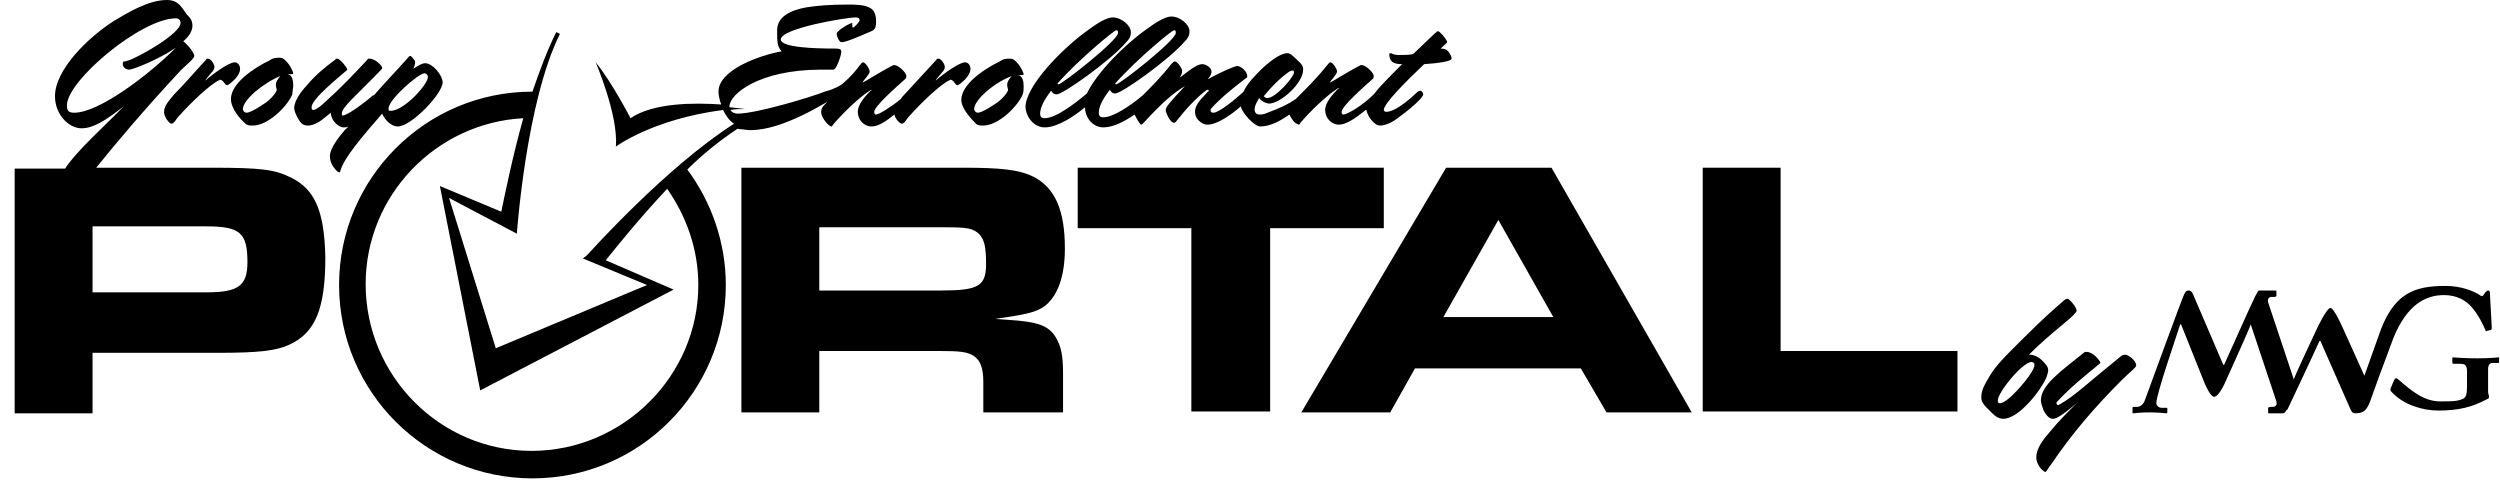 <?xml version="1.0" encoding="iso-8859-1"?>
<!-- Generator: Adobe Illustrator 19.1.0, SVG Export Plug-In . SVG Version: 6.00 Build 0)  -->
<svg version="1.1" baseProfile="tiny" id="Layer_1" xmlns="http://www.w3.org/2000/svg" xmlns:xlink="http://www.w3.org/1999/xlink"
	 x="0px" y="0px" viewBox="0 0 272.8 53.2" xml:space="preserve">
<g>
	<path d="M17.9,12.2c0,0.6,0.6,1.3,0.8,1.3c0.3,0,0.6-0.6,0.7-0.7c1.8-2,3.5-3.5,4.4-4c0.1,0,0.2-0.1,0.2-0.1c0.4,0,0.5,0.6,0.8,0.6
		c0.1,0,1.4-0.9,1.4-1.8c0-0.3-0.2-0.7-0.6-0.7c-0.6,0-2.3,1.2-3.2,2c0-0.1,0.3-0.4,0.7-0.9c0.2-0.2,0.3-0.4,0.3-0.6
		c0-0.3-0.4-0.9-0.7-0.9c-0.1,0-0.2,0-0.2,0.1C21.1,8,20.2,9.1,19,10.3C18.6,10.8,17.9,11.5,17.9,12.2z"/>
	<path d="M26.8,13.5c0.2,0.2,0.5,0.2,0.8,0.2c1.6,0,3.7-2,4.3-3.4C31.9,10,32,9.6,32,9.3c0-0.5-0.1-1.1-0.6-1.2c0.1,0,0.2,0,0.3,0
		c0.2,0,0.3,0,0.3-0.1c0-0.1-0.2-0.6-0.5-1c-0.4-0.5-0.6-0.7-1-0.7c-0.3,0-0.7,0-1.1,0.3c-1.7,0.8-4.2,2.5-4.2,4.2
		C25.2,11.9,26.3,13.1,26.8,13.5z M30.6,8.3c-0.3,0.3-0.5,0.7-0.5,0.9c0,0.3,0.1,0.5,0.1,0.6c0,0.2-0.5,0.9-1.2,1.4
		c-0.3,0.2-1.6,1.1-2.1,1.1c-0.2,0-0.4-0.2-0.4-0.4C26.5,10.9,28.8,9,30.6,8.3z"/>
	<path d="M41.7,12.4c0.3,0.7,1,1.4,1.7,1.4c1.5,0,4.9-3.6,4.9-4.8c0-0.8-1.1-2.1-1.9-2.1c-0.4,0-0.8,0.3-1.3,0.6
		c0.1-0.2,0.2-0.5,0.2-0.7c0-0.3-0.5-0.7-0.5-0.7c-0.1,0-0.1,0-0.2,0.1c-1.4,1.6-2.5,2.7-3.8,4.2c0,0,0,0-0.1,0
		c-0.9,0.8-2.8,2.2-3.3,2.2c-0.1,0-0.1,0-0.1-0.2c0-0.7,1.4-1.8,4.3-4.8c0.1-0.1,0.1-0.1,0.1-0.2c0-0.2-0.7-1-1.4-1
		c-0.1,0-0.2,0-0.2,0.1c-1.6,1.7-2.8,3-4.7,4.7c-0.2,0.2-0.9,0.8-1.2,0.8C34,12,34,11.8,34,11.7c0-0.9,2.9-3.2,3.8-4
		c0,0,0.1-0.1,0.1-0.1c0-0.2-0.8-1.2-1.1-1.2c-0.1,0-0.2,0-0.2,0.1c-1.1,0.8-2.2,1.7-3.1,2.8c-0.6,0.6-1.4,1.7-1.4,2.5
		c0,0.3,0.2,0.7,0.4,1.1c0.3,0.5,0.5,0.8,1.1,0.8c0.5,0,1.1-0.3,1.5-0.6l1-0.8c0,0.8,0.8,1.6,1.4,1.6c0.2,0,0.4,0,0.5-0.1
		c0,0,0.1,0,0.1-0.1c-0.1,0.1-0.2,0.3-0.4,0.4c-0.7,0.8-1.7,2.1-1.7,2.9c0,0.7,0.3,1.2,0.8,1.7c0,0,0.2,0.1,0.2,0.1c0,0,0.1,0,0.1,0
		C37.4,17.3,39.8,14.6,41.7,12.4z M46.3,8c0.3,0,0.4,0.3,0.4,0.4c0,0.8-2.6,3.7-4.1,3.7c-0.2,0-0.2-0.1-0.2-0.2
		C42.3,10.9,45.7,8,46.3,8z"/>
	<path d="M80.8,14.1c0.3,0,0.7,0.1,1,0.1c1.9,0,4.4-0.7,8.5-3.1c-0.1,0.1-0.3,0.3-0.4,0.4c-0.2,0.2-0.3,0.5-0.3,0.7
		c0,0.5,0.5,1.2,0.9,1.5c0.1,0,0.1,0.1,0.2,0.1c0.1,0,0.1,0,0.2-0.2c1.2-1.4,2.9-3,4-3.7c0,0,0.1-0.1,0.2-0.1c0,0,0,0,0,0
		c0,0,0,0.1-0.1,0.1c-0.6,0.6-1.4,1.5-1.4,2.3c0,0.9,0.7,1.6,1.5,1.6c0.8,0,1.6-0.6,2.5-1.3c0.1,0.5,0.6,1,0.8,1
		c0.3,0,0.6-0.6,0.7-0.7c1.8-2,3.5-3.5,4.4-4c0.1,0,0.2-0.1,0.2-0.1c0.4,0,0.5,0.6,0.8,0.6c0.1,0,1.4-0.9,1.4-1.8
		c0-0.3-0.2-0.7-0.6-0.7c-0.6,0-2.3,1.2-3.2,2c0-0.1,0.3-0.4,0.7-0.9c0.2-0.2,0.3-0.4,0.3-0.6c0-0.3-0.4-0.9-0.7-0.9
		c-0.1,0-0.2,0-0.2,0.1c-1.3,1.4-2.3,2.5-3.4,3.7c-0.2,0.2-0.4,0.4-0.5,0.6c-1.1,0.9-2.4,1.7-2.7,1.7c-0.2,0-0.2-0.2-0.2-0.3
		c0-0.6,2.4-2.7,3.4-3.6c0.1-0.1,0.1-0.2,0.1-0.3c0-0.4-0.9-1.2-1.3-1.2c0,0-0.1,0-0.1,0c-1.6,0.8-3.2,1.9-3.4,1.9
		c0.1-0.2,0.8-0.9,0.8-1.2c0-0.3-0.5-1-0.7-1c0,0-0.1,0-0.2,0.1c-0.6,0.8-1.2,1.5-1.9,2.1C91.7,9.4,90.8,9.8,90,10
		c-1.5,0.6-7.5,2.4-9.5,2.4c-0.4,0-0.7-0.2-0.8-0.4c0.5-0.1,1.1-0.1,1.6-0.1c0,0-0.7-0.1-1.7-0.2c0,0,0-0.1,0-0.1c0-1.3,3.2-4,10-4
		c0.4,0,0.9,0,1.3,0c0.2,0,0.3-0.2,0.5-0.6c0.2-0.5,0.4-1,0.4-1.4c0-0.3-0.4-0.3-0.7-0.3c-2.1,0-5.9-0.1-5.9-1
		c0-1.2,7.1-2.4,8.2-2.4c0.2,0,0.4,0.1,0.4,0.3c0,0.2-0.6,0.8-0.7,0.8C93,3,93,3,93,2.8c0,0,0-0.1,0-0.2c0,0,0-0.1,0-0.1
		c-0.2,0-1.7,0.8-1.7,1.2c0,0.3,0.3,0.9,0.5,0.9c0.4,0,1-0.2,3.3-1.2c0.4-0.2,0.5-0.4,0.5-1.1c0-0.6-0.2-1.2-0.6-1.4
		c-0.6-0.4-1.7-0.4-2.5-0.4c-1.9,0-3.2,0.1-4.5,0.3c-1.7,0.3-3.2,1-3.2,2.5c0,1.2,0,1.8,0.5,2.3c-2.3,0.4-6.9,2-6.9,4.4
		c0,0.3,0.1,0.9,0.3,1.4c-3-0.2-7.4-0.2-9.9,1.5c0,0-2-3.9-3.8-6.1c0,0,2.5,5.8,2.2,9.2c0,0,4-3,11.7-4c0.3,0.6,0.7,1.2,1.2,1.5
		c-7.5,4.8-15.7,14-16.1,14.4l-0.4,0.3l7,2.9L54.1,38L49,21.6l7.4,3.9c0,0,1-14.4,4.7-21.8l-0.4-0.2c-1,2-1.8,4.2-2.6,6.5
		c0,0,0,0,0,0c-11.7,0-21.1,9.5-21.1,21.1c0,11.7,9.5,21.1,21.1,21.1c11.7,0,21.1-9.5,21.1-21.1c0-4.7-1.6-9.1-4.2-12.6
		c1.7-1.7,3.6-3.2,5.4-4.4C80.5,14,80.6,14.1,80.8,14.1z M58,49.2C48,49.2,39.9,41,39.9,31c0-9.7,7.7-17.6,17.2-18.1
		c-1.2,4.3-2,8.3-2.4,10.2l-6.7-2.8l4.4,22.3l21.1-11l-7.4-3.2c1.2-1.5,3.7-4.6,6.7-7.8c2.1,3,3.4,6.6,3.4,10.5
		C76.2,41,68,49.2,58,49.2z"/>
	<path d="M106.5,13.5c0.2,0.2,0.5,0.2,0.8,0.2c1.6,0,3.7-2,4.3-3.4c0.1-0.3,0.1-0.6,0.1-0.9c0-0.5-0.1-1.1-0.6-1.2
		c0.1,0,0.2,0,0.3,0c0.2,0,0.3,0,0.3-0.1c0-0.1-0.2-0.6-0.5-1c-0.4-0.5-0.6-0.7-1-0.7c-0.3,0-0.7,0-1.1,0.3
		c-1.7,0.8-4.2,2.5-4.2,4.2C104.9,11.9,106.1,13.1,106.5,13.5z M110.4,8.3c-0.3,0.3-0.5,0.7-0.5,0.9c0,0.3,0.1,0.5,0.1,0.6
		c0,0.2-0.5,0.9-1.2,1.4c-0.3,0.2-1.6,1.1-2.1,1.1c-0.2,0-0.4-0.2-0.4-0.4C106.3,10.9,108.5,9,110.4,8.3z"/>
	<path d="M114,13.9c1.4,0,3.2-1.2,4.4-2.2c0,1.2,0.9,2.2,2,2.2c1.1,0,2.4-0.7,3.4-1.4c0.2,0.4,0.5,0.9,0.6,1
		c0.1,0.1,0.1,0.1,0.1,0.1c0,0,0.1,0,0.2-0.1c2.2-2.4,3.4-3.4,4.6-4.1c0.1,0,0.1-0.1,0.1-0.1c0,0,0,0,0,0s0,0.1-0.1,0.1
		c-1.7,1.8-2.1,2.3-2.1,2.6s0.5,1.4,0.9,1.4c0,0,0.1,0,0.2-0.1c1.1-1.4,2.3-2.7,3.4-3.5c0,0,0.1,0,0.1,0c0,0,0.1,0,0.1,0.1
		c0,0,0,0.1-0.1,0.1c-0.5,0.6-1.4,1.3-1.4,2.2c0,0.7,0.5,1.1,0.9,1.3c0.2,0.1,0.4,0.1,0.5,0.1c1,0,2.6-1.1,3.6-2
		c0.1,0.7,1.5,2.2,2.1,2.2c1.1,0,2.2-0.6,3.2-1.3c0.2,0.4,0.5,0.9,0.8,1c0.1,0,0.1,0.1,0.2,0.1c0.1,0,0.1,0,0.2-0.2
		c1.2-1.4,2.9-3,4-3.7c0,0,0.1-0.1,0.2-0.1c0,0,0,0,0,0c0,0,0,0.1-0.1,0.1c-0.6,0.6-1.4,1.5-1.4,2.3c0,0.9,0.7,1.6,1.5,1.6
		c0.8,0,1.8-0.7,2.8-1.5c0.1-0.1,0.1-0.1,0.2-0.1c0.1,0.6,0.8,1.7,1.5,1.7c0.6,0,1.4-0.4,1.9-0.8c2.2-1.6,2.8-2.4,2.8-2.6
		c0-0.2-0.2-0.4-0.3-0.4c-0.2,0-0.3,0.1-0.4,0.2c-1.9,1.8-2.9,2.1-3.3,2.1c-0.2,0-0.3-0.1-0.3-0.2c0-0.7,2.4-3.1,4.4-5
		c1.5-0.1,3-0.3,3-0.6c0-0.2-0.1-0.4-0.3-0.7c-0.2-0.3-0.5-0.4-0.9-0.4c0.4-0.4,0.7-0.6,0.7-0.7c0,0,0-0.1,0-0.1
		c-0.2-0.4-0.8-1.1-1-1.1c-0.1,0-0.4,0.3-2.7,2.5C153.8,6,153.2,6,152.6,6c-0.6,0-0.7-0.2-0.9-0.2c-0.1,0-0.1,0.1-0.1,0.1
		c0,0.8,0.4,1.1,1.4,1.1c-1.5,1.5-2.5,2.5-3.1,3.3c-1.2,1.2-2.9,2.2-3.3,2.2c-0.2,0-0.2-0.2-0.2-0.3c0-0.6,2.4-2.7,3.4-3.6
		c0.1-0.1,0.1-0.2,0.1-0.3c0-0.4-0.9-1.2-1.3-1.2c0,0-0.1,0-0.1,0c-1.6,0.8-3.2,1.9-3.4,1.9c0.1-0.2,0.8-0.9,0.8-1.2
		c0-0.3-0.5-1-0.7-1c0,0-0.1,0-0.2,0.1c-1.2,1.5-2.1,2.4-3.6,3.9c-0.7,0.5-1.7,1-3.1,1.5c-0.2,0.1-0.5,0.2-0.8,0.2
		c-0.5,0-0.6-0.3-0.6-0.6c0-0.3,0.2-0.7,0.5-1.2c0.3,0.4,0.8,0.6,1.1,0.6c1.2,0,3.7-2.2,3.7-3.7c0-0.2,0-0.5-0.6-1
		c-0.4-0.4-0.8-0.8-1.1-0.8c-0.6,0-1.5,0.5-2.8,1.7c-0.8,0.8-1.6,1.6-2,2.5c0,0-0.1,0.1-0.1,0.1c-1,0.9-2.6,2.2-3.2,2.2
		c-0.2,0-0.3-0.1-0.3-0.2c0-0.1,0-0.2,0.1-0.3c1.2-1.3,2.5-2.3,3.8-3.3c0.1,0,0.1-0.1,0.1-0.2c0-0.5-0.7-1.1-1.1-1.1
		c-0.2,0-1.7,0.6-3.1,1.4c-0.1,0-0.1,0.1-0.1,0.1c0,0,0,0,0,0c0,0,0-0.1,0.1-0.2c0.2-0.2,0.3-0.5,0.3-0.7c0-0.4-0.6-0.8-1-0.8
		c-0.7,0-1.8,1-2.5,1.5c0.3-0.4,0.3-0.7,0.3-0.8c0-0.2-0.5-1-0.8-1c-0.1,0-0.2,0.1-0.4,0.3c-1,1.3-2.2,2.5-3.1,3.4
		c-1.3,1.1-3.2,2.4-4.3,2.4c-0.3,0-0.5-0.1-0.5-0.5c0-0.7,0.5-1.6,1.2-2.5c0.2,0.3,0.3,0.4,0.6,0.4c0.7,0,5.9-3.7,7.6-5.7
		c0.3-0.3,0.5-0.6,0.5-1.1c0-0.7-1-1.6-2-1.6c-0.7,0-1.9,0.8-2.7,1.4c-2.3,1.6-5.4,4.7-6.5,7c-1.3,1.1-3.4,2.7-4.6,2.7
		c-0.3,0-0.5-0.1-0.5-0.5c0-0.7,0.5-1.6,1.2-2.5c0.2,0.3,0.3,0.4,0.6,0.4c0.7,0,5.9-3.7,7.6-5.7c0.3-0.3,0.5-0.6,0.5-1.1
		c0-0.7-1-1.6-2-1.6c-0.7,0-1.9,0.8-2.7,1.4c-2.8,2-6.8,6.1-6.8,8.4C112,12.9,112.9,13.9,114,13.9z M140.7,7.8
		c0.1,0,0.2-0.1,0.3-0.1c0.1,0,0.2,0,0.2,0.2c0,0.5-2,2.8-2.9,2.8c-0.1,0-0.2,0-0.4-0.2C138.7,9.5,139.7,8.5,140.7,7.8z M128.1,3.3
		c0.2,0,0.2,0.1,0.2,0.3c0,0.8-6.1,5.6-6.5,5.6c-0.1,0-0.1,0-0.1-0.1C124.1,6.4,127.9,3.3,128.1,3.3z M121.8,3.3
		c0.2,0,0.2,0.1,0.2,0.3c0,0.8-6.1,5.6-6.5,5.6c-0.1,0-0.1,0-0.1-0.1C117.8,6.4,121.6,3.3,121.8,3.3z"/>
	<path d="M31.8,19.4c-1.8-0.9-3.2-1.1-8.8-1.1H10.5c2-2.5,5.2-6.3,9.2-10.6c0.6-0.6,1.5-1.3,1.5-1.6c0-0.4-0.9-1.4-1.2-1.6
		c0.6-0.5,1-1.1,1-1.7c0-0.6-0.3-0.9-0.6-1.2C19.8,0.8,19.5,0,18.2,0c-2,0-4.3,1.4-5.8,2.3C9.6,4.1,6,7.6,6,10.5
		c0,2,1.5,3.5,2.9,3.5c1.3,0,2.7-0.9,4.6-2.4c-1.9,2-5.1,4.8-6.4,6.8H1.6v26.7h8.5v-6.6h13.7c4.3,0,6.3-0.2,7.8-0.9
		c2.8-1.3,3.9-3.9,3.9-9.5C35.4,23.1,34.4,20.7,31.8,19.4z M8.1,12.3c-0.6,0-0.8-0.2-0.8-0.8c0-2.7,8.1-9.5,11.9-9.5
		c0.3,0,0.5,0.2,0.5,0.5c0,1.2-4.7,3.8-5.7,4.1c-0.1,0-0.2,0.1-0.4,0.1c-0.2,0-0.2,0.1-0.2,0.3c0,0.3,0.3,0.6,0.7,0.6
		c0.4,0,3.2-1.1,5.1-2.4C16.2,8.2,10.8,12.3,8.1,12.3z M22.5,31.9H10.1v-7.2h12.4c3.7,0,4.5,0.7,4.5,3.9C27,31.2,26,31.9,22.5,31.9z
		"/>
	<path d="M116.2,27.1c0-4.2-1.1-6.6-3.4-7.8c-1.6-0.8-3.6-1-7.8-1H80.9v26.7h8.5v-6.7h13.1c2.3,0,3,0.1,3.7,0.5
		c0.8,0.5,1.1,1.4,1.1,2.9v3.3h8.7v-4.2c0-2-0.2-3-0.8-4c-0.8-1.3-2-1.7-5.2-1.9l-1.4-0.1c3.4-0.5,4.4-0.7,5.4-1.4
		C115.4,32.3,116.2,30.2,116.2,27.1z M102.7,31.7H89.4v-6.9H103c2.6,0,3.2,0.1,3.9,0.8c0.5,0.6,0.7,1.3,0.7,3.2
		C107.6,31.2,106.8,31.7,102.7,31.7z"/>
	<polygon points="151,18.3 117.6,18.3 117.6,24.9 130,24.9 130,44.9 138.6,44.9 138.6,24.9 151,24.9 	"/>
	<path d="M157.8,18.3l-15.8,26.7h9.7l2.7-4.8h18.1l2.8,4.8h9.3l-15.3-26.7H157.8z M157.5,34.6l6-10.6l6,10.6H157.5z"/>
	<polygon points="194.3,18.3 185.8,18.3 185.8,44.9 213.6,44.9 213.6,38.3 194.3,38.3 	"/>
	<path d="M272.6,39c-0.2,0-0.8,0.1-2.3,0.1c-1.5,0-2.4-0.1-2.6-0.1c-0.1,0-0.1,0-0.1,0.1v0.4c0,0.1,0,0.2,0.1,0.2h0.8
		c0.5,0,0.7,0.2,0.7,0.8v1.3c0,0.9,0,1.5-0.4,1.7c-0.6,0.3-1.3,0.3-2.5,0.3c-1.8,0-3.1-1.1-4.6-2.4c-0.2-0.2-0.4-0.1-0.4,0
		c-0.1,0.1-0.3,0.7-0.4,0.9c-0.1,0.2-0.1,0.3,0.1,0.5c1.3,1.4,3.4,2,5.1,2c2.2,0,3.7-0.4,5.2-1.2c0.2-0.1,0.3-0.1,0.3-0.3
		s-0.1-0.3-0.1-0.6v-2.4c0-0.5,0.2-0.7,0.5-0.7h0.6c0.1,0,0.1,0,0.1-0.1v-0.5C272.8,39,272.7,39,272.6,39z"/>
	<path d="M266.7,32.2c1.4,0,2.4,0.6,3,1.3c0.7,0.8,1.2,1.8,1.5,2.5c0,0.1,0.1,0.2,0.2,0.1l0.4-0.1c0.1,0,0.1-0.1,0.1-0.3l-0.2-3.7
		c0-0.1,0-0.3-0.2-0.3c-0.1,0-0.2,0.1-0.3,0.2l-0.2,0.3c-0.1,0.1-0.2,0.2-0.4,0c-0.6-0.4-2-1-3.7-1c-3.4,0-5.8,0.7-7.4,5.6L258,41
		l-2.3-5.1c0,0-1-2.3-1.4-2.3c-0.4,0-1.4,2.1-1.4,2.1s-2.5,5.3-2.6,5.7l0,0l-2.8-8.4c-0.1-0.4,0.1-0.6,0.4-0.6h0.3
		c0.1,0,0.2-0.1,0.2-0.1v-0.5c0-0.1,0-0.1-0.1-0.1c-0.1,0-1,0-1.8,0c-0.1,0-0.2,0.3-0.4,0.6c-0.6,1.2-3.2,7.1-3.4,7.5h-0.1l-3.3-7.7
		c-0.1-0.2-0.2-0.4-0.5-0.4c-0.3,0-0.4,0.3-0.5,0.5c-0.4,0.9-4.1,11.1-4.3,11.6c-0.2,0.4-0.5,0.6-0.8,0.6h-0.4
		c-0.1,0-0.1,0.1-0.1,0.1v0.5c0,0.1,0,0.1,0.1,0.1c0.1,0,0.7-0.1,1.7-0.1c1.1,0,1.8,0.1,1.9,0.1c0.1,0,0.1-0.1,0.1-0.1v-0.4
		c0-0.1,0-0.1-0.1-0.1h-0.5c-0.4,0-0.6-0.3-0.6-0.5c0-1,2.1-7,2.6-8.6h0.1l2.6,6.5c0,0,0.6,1.4,1,1.4c0.6,0,1.4-2,1.4-2
		s2.5-5.5,2.6-5.9l0,0l2.8,8.4c0.1,0.4-0.1,0.6-0.4,0.6h-0.3c-0.1,0-0.2,0.1-0.2,0.1v0.5c0,0.1,0,0.1,0.1,0.1c0.1,0,0.6,0,1.5,0
		c0.1,0,0.3-0.1,0.3-0.2c0.1-0.1,0.1-0.2,0.2-0.2c0.1-0.2,3.3-7,3.5-7.5h0.1l3.3,7.5c0.1,0.2,0.2,0.4,0.5,0.4c1,0,1.3-0.4,1.7-1.5
		c0.2-0.6,1.4-3.9,2.5-6.8C262.7,33.2,264.7,32.2,266.7,32.2z"/>
	<path d="M223.5,40.4c0-0.4-0.3-0.7-0.7-1.1c-0.3-0.3-0.8-0.6-1.4-0.6c2.5-2.5,4.5-3.8,5.1-4.6c0.1-0.1,0.1-0.2,0.1-0.2
		c0-0.4-0.8-1.3-1-1.3c-0.1,0-0.3,0.1-0.4,0.2c-0.9,0.8-1.9,1.6-4.4,4.1c-1.9,1.9-3.1,3-3.9,4.5c-0.3,0.5-0.7,1.2-0.7,1.9
		c0,0.3,0,0.6,0.6,1.2c0.7,0.7,1.1,1.2,1.8,1.2c1.7,0,4.1-3.1,4.7-4.5C223.4,40.9,223.5,40.6,223.5,40.4z M219.3,43.4
		c-0.5,0.4-0.8,0.6-1.1,0.6c-0.2,0-0.2-0.2-0.2-0.3c0-0.9,2.7-4.2,3.7-4.2c0.1,0,0.3,0.1,0.3,0.3C222,40.6,220.1,42.7,219.3,43.4z"
		/>
	<path d="M233.1,39.9c0-0.6-0.9-1.2-1.2-1.2c-0.2,0-0.4,0.1-0.5,0.2c-3.6,2.9-5,4.3-6.6,5.2c-0.1,0-0.1,0.1-0.2,0.1
		c-0.1,0-0.2-0.1-0.2-0.2c0-0.1,0-0.1,0.1-0.2c1.4-1.5,3-2.8,4.6-4.1c0,0,0.1-0.1,0.1-0.1c0-0.2-0.8-1.2-1.5-1.2c-0.1,0-0.1,0-0.2,0
		c-2.6,2.1-4.8,3.6-4.8,5.3c0,0.3,0.2,0.8,0.3,1.1c0.4,0.7,0.7,0.9,1,0.9c0.2,0,0.6,0,2.6-1.7c0,0,0.1-0.1,0.1-0.1c0,0,0,0,0,0
		s0,0.1-0.1,0.1c-1.2,1.2-2,2-2.9,3.1c-0.7,0.8-1.5,1.8-1.5,2.8c0,0.9,0.8,1.6,1,1.6c0.1,0,0.4-0.6,0.6-0.8c2.3-3.4,4.8-6.3,7.7-9.2
		C232.3,40.7,233.1,40.1,233.1,39.9z"/>
</g>
</svg>
